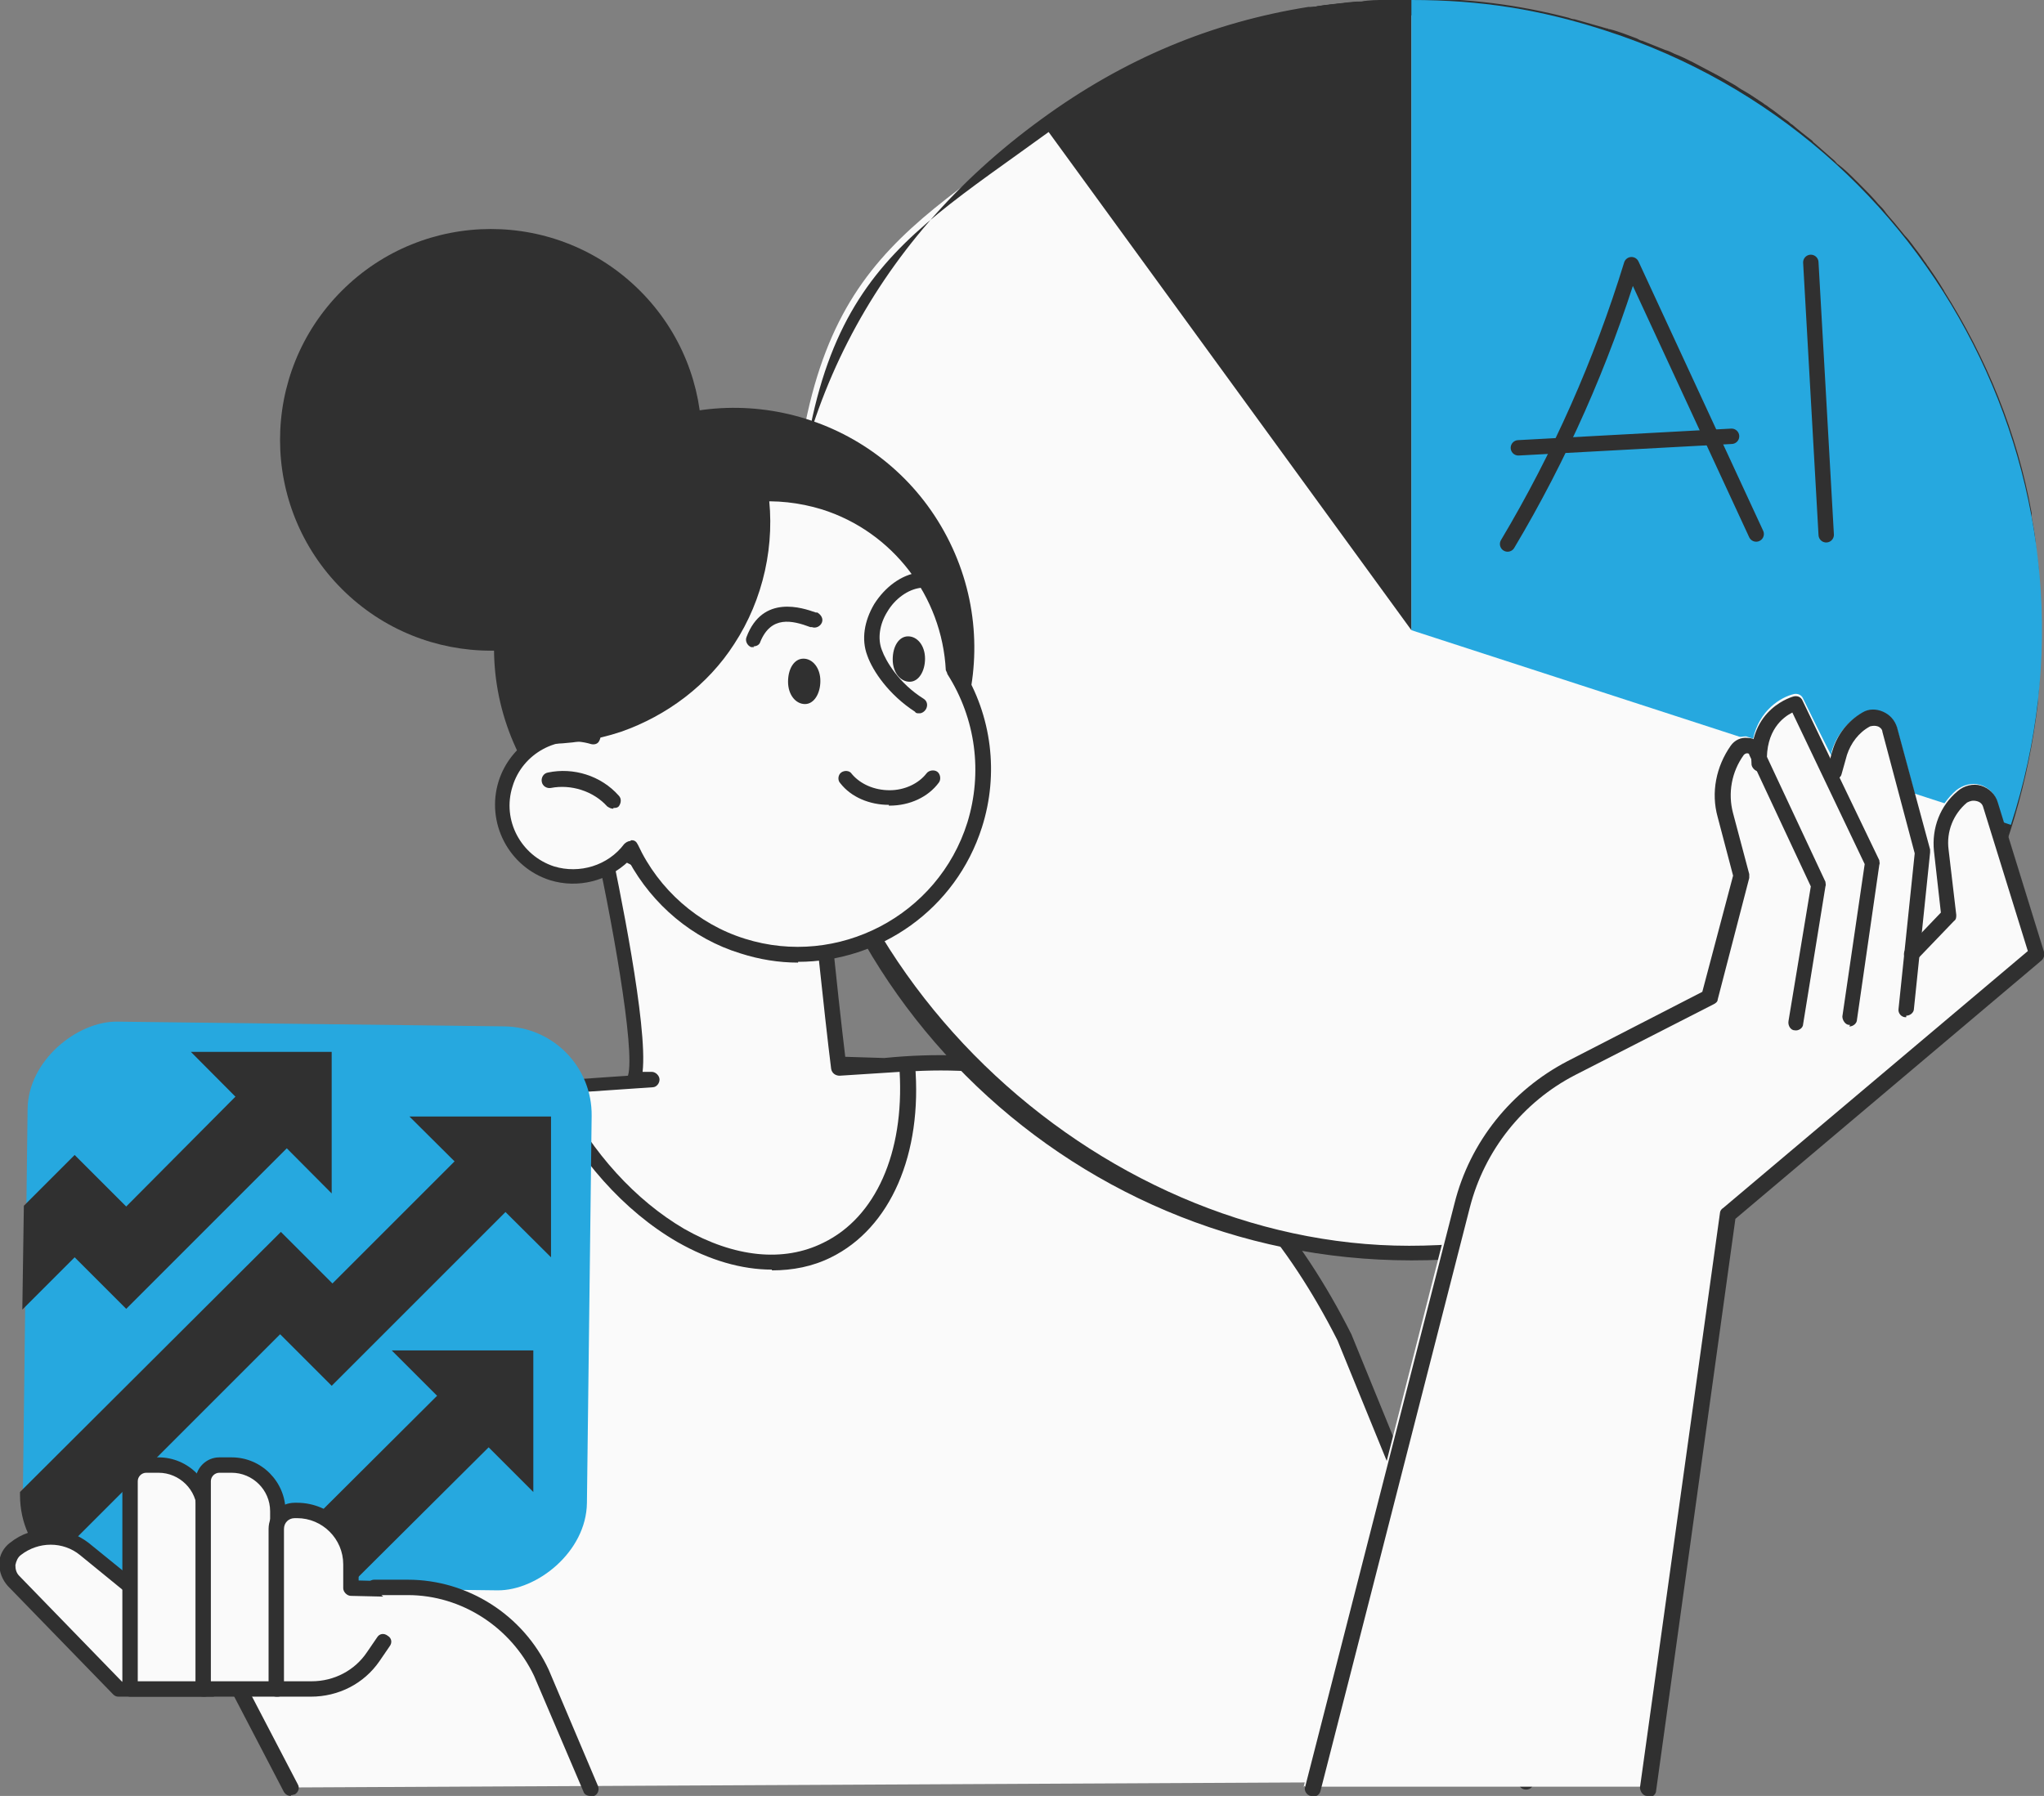 <?xml version="1.0" encoding="UTF-8"?>
<svg id="Layer_1" xmlns="http://www.w3.org/2000/svg" version="1.1" viewBox="0 0 265.6 233.4">
  <rect x="0" y="0" width="265.6" height="233.4" fill="#808080" stroke="none"/>
  <!-- Generator: Adobe Illustrator 29.2.0, SVG Export Plug-In . SVG Version: 2.1.0 Build 108)  -->
  <defs>
    <style>
      .st0 {
        fill: none;
        stroke: #303030;
        stroke-linecap: round;
        stroke-linejoin: round;
        stroke-width: 2px;
      }

      .st1 {
        fill: #303030;
      }

      .st2 {
        fill: #26a8df;
      }

      .st3 {
        fill: #fafafa;
      }
    </style>
  </defs>
  <g id="Layer_2">
    <g id="_Layer_">
      <g>
        <g>
          <path class="st3" d="M37.8,232.4l-28.4-54.5,92.7-39.9,12.9.4c27.6-2.8,47.3,10.6,59.8,35.3l23.6,57.8-160.5.8Z"/>
          <path class="st1" d="M37.8,233.4c-.4,0-.7-.2-.9-.5l-28.4-54.5c-.1-.2-.1-.5,0-.8s.3-.5.5-.6l92.7-39.9c.1,0,.3,0,.4,0l12.8.4c26.9-2.7,47.3,9.3,60.7,35.9l23.6,57.8c.2.5,0,1.1-.5,1.3-.5.2-1.1,0-1.3-.5l-23.6-57.8c-13-25.7-32.7-37.4-58.7-34.7h-.1l-12.6-.4L10.8,178.4l27.9,53.5c.3.5,0,1.1-.4,1.3-.1,0-.3.1-.5.1h0Z"/>
        </g>
        <g>
          <g>
            <path class="st3" d="M183.4,162.9c-44.6,0-80.9-36.3-80.9-81s11.5-49.6,33.4-65.5c10.8-7.8,22-12.5,34.3-14.5,0,0,0,0,.1,0h.6c.9-.2,1.8-.3,2.8-.4,1.1-.1,2.1-.2,3.2-.3,0,0,.2,0,.2,0,1,0,2-.1,3-.2,1.1,0,2.2,0,3.3,0,7.1,0,13.5.8,20,2.5.2,0,.8.2.8.2.7.2,1.4.4,2,.6.7.2,1.4.4,2.1.6h.4c1.2.5,2.4.9,3.5,1.4l.7.3c1,.4,2,.8,3,1.2.2.1,1.1.5,1.1.5.8.4,1.5.7,2.3,1.1.6.3,1.1.6,1.7.9.6.3,1.1.6,1.7.9.7.4,1.4.8,2.1,1.2h.1c.3.3.7.5,1,.7.8.5,1.6,1,2.4,1.5l.7.5c.9.6,1.7,1.2,2.6,1.8l.5.4c.9.7,1.8,1.4,2.6,2l.4.4c.9.7,1.7,1.4,2.5,2.1l.5.5c.8.7,1.5,1.4,2.2,2.1.2.2.5.5.7.7.6.6,1.2,1.3,1.9,2,.3.4.7.7,1,1.1.5.5,1,1.1,1.4,1.6.5.5.9,1.1,1.3,1.6.3.4.6.8,1,1.2.6.7,1.1,1.5,1.6,2.2l.5.7c.6.9,1.3,1.9,1.9,2.8v.2c5.7,8.8,9.5,18.4,11.4,28.5v.5c.3,1,.4,2.1.6,3.2,0,.3,0,.6.1.9v.3c.1.9.2,1.7.3,2.6,0,.5,0,1.1.1,1.6v.5c0,.6.1,1.2.1,1.8,0,.8,0,1.5,0,2.3,0,.2,0,.4,0,.6,0,.2,0,.5,0,.7v.5c0,.7,0,1.4,0,2.1v.6c0,.5,0,1,0,1.5,0,.4,0,.7,0,1.1v.5c-.1.9-.2,1.8-.3,2.7v.5c-4.8,40.8-39.3,71.5-80.4,71.5h0Z"/>
            <path class="st1" d="M183.4,2h0c7.1,0,13.2.8,19.7,2.5.2,0,.3,0,.5.1h.3c.7.3,1.4.4,2,.7.7.2,1.4.4,2,.6h.1s0,0,0,0c0,0,.1,0,.2,0,1.2.4,2.3.8,3.4,1.2.1,0,.2,0,.4.1h.3c1.1.5,2,.9,2.9,1.3.3.1.5.2.8.4l.3.2c.7.3,1.5.7,2.3,1.1.5.3,1.1.6,1.6.8.5.3,1.1.6,1.7.9.6.3,1.3.7,2.1,1.2h.1c.3.3.7.5,1,.7.8.5,1.5,1,2.4,1.5h0c.2.2.4.3.6.5.8.6,1.7,1.2,2.6,1.8.2.1.3.2.5.4.9.6,1.7,1.3,2.6,2l.4.4c.8.7,1.7,1.4,2.5,2.1.2.1.3.3.5.5.8.7,1.5,1.4,2.2,2.1.2.2.5.5.7.7.7.7,1.3,1.3,1.8,1.9.3.4.6.7,1,1.1.5.5,1,1.1,1.4,1.6.4.5.9,1,1.3,1.6.3.4.6.8,1,1.2.5.7,1,1.4,1.6,2.2h.1c.1.3.3.5.4.7.6.9,1.2,1.8,1.9,2.8h0c0,.1,0,.2,0,.2,5.5,8.6,9.2,18.1,11.1,28.2v.3s0,.2,0,.2c.2,1.1.4,2.1.5,3.1,0,.3,0,.5.1.8v.4c.1.8.2,1.6.3,2.5,0,.5,0,1.1.1,1.6v.2s0,.2,0,.2c0,.6,0,1.2.1,1.8,0,.8,0,1.5,0,2.3,0,.2,0,.4,0,.6,0,.2,0,.4,0,.7v.4c0,.7,0,1.4,0,2v.6c0,.5,0,1,0,1.5,0,.4,0,.7,0,1.1v.5c-.1.9-.2,1.8-.3,2.6,0,0,0,.2,0,.2v.3c-4.7,40.3-38.8,70.7-79.4,70.7s-79.9-35.9-79.9-80,11.4-49,33-64.7c10.6-7.7,21.7-12.4,33.9-14.3,0,0,.1,0,.2,0,0,0,0,0,.1,0h.2s.2,0,.2,0c1.1-.1,1.9-.3,2.7-.4h0c1.1-.1,2.1-.2,3.1-.3h.2c1.1,0,2.1-.1,3-.2,1.1,0,2.2,0,3.3,0h0ZM183.4,0h0c-1.1,0-2.2,0-3.4,0-1,0-2.1,0-3.1.2,0,0-.1,0-.2,0-1.1,0-2.1.2-3.2.3h0c-.9.1-1.9.2-2.8.4-.1,0-.3,0-.4,0-.1,0-.2,0-.3,0h0c-12.5,2-23.9,6.7-34.7,14.6-22,16-33.8,39.1-33.8,66.3,0,45.3,36.7,82,81.9,82s76.6-31.7,81.4-72.4c0-.2,0-.4,0-.5.1-.9.2-1.8.2-2.7,0-.5,0-1.1.1-1.6,0-.6,0-1.3,0-2,0-.8,0-1.5,0-2.3,0-.1,0-.3,0-.5,0-.4,0-.9,0-1.3,0-.8,0-1.6,0-2.4,0-.7,0-1.4-.1-2,0-.6,0-1.3-.1-1.9,0-.9-.2-1.7-.3-2.6,0-.4-.1-.8-.1-1.2-.1-1.1-.3-2.1-.5-3.2,0-.2,0-.3,0-.5-1.9-10.5-5.9-20.2-11.4-28.9,0,0,0-.1-.1-.2-.6-1-1.2-1.9-1.9-2.9-.2-.2-.3-.5-.5-.7-.5-.8-1.1-1.5-1.6-2.2-.3-.4-.6-.8-1-1.2-.4-.5-.9-1.1-1.3-1.6-.5-.6-1-1.1-1.4-1.7-.3-.4-.7-.7-1-1.1-.6-.7-1.2-1.3-1.9-2-.2-.2-.5-.5-.7-.7-.7-.7-1.5-1.5-2.3-2.1-.2-.1-.3-.3-.5-.5-.8-.7-1.7-1.5-2.5-2.2-.1-.1-.3-.2-.4-.4-.9-.7-1.8-1.4-2.6-2.1-.2-.1-.3-.2-.5-.4-.9-.6-1.7-1.3-2.6-1.9-.2-.2-.5-.3-.7-.5-.8-.5-1.6-1.1-2.5-1.6-.4-.2-.8-.5-1.1-.7-.7-.4-1.4-.8-2.1-1.2-.6-.3-1.1-.6-1.7-.9-.6-.3-1.1-.6-1.7-.9-.8-.4-1.6-.8-2.4-1.1-.4-.2-.8-.4-1.2-.5-1-.4-2-.8-3-1.2-.2,0-.5-.2-.7-.3-1.1-.4-2.3-.9-3.5-1.2-.1,0-.2,0-.3-.1,0,0,0,0-.1,0-.7-.2-1.4-.4-2.1-.6-.7-.2-1.4-.4-2.1-.6-.3,0-.5-.1-.8-.2-6.6-1.7-12.9-2.5-20.2-2.5h0Z"/>
          </g>
          <g>
            <g>
              <path class="st1" d="M183.4,81.9L135.2,15.7C149.9,5,165.3,0,183.4,0v81.9Z"/>
              <path class="st1" d="M183.4,81.9L170,1c4.3-.7,8.8-1,13.4-1v81.9Z"/>
            </g>
            <path class="st2" d="M183.4,81.9l77.9,25.3c14-43-9.6-89.3-52.6-103.2C200.1,1.2,192.4,0,183.4,0v81.9Z"/>
          </g>
        </g>
        <path class="st3" d="M265.5,123.6l-6-19.4c-.3-1.1-1.2-1.9-2.2-2.2-1.1-.3-2.2,0-3.1.7-2.3,2-3.4,4.9-3.1,7.9l.9,8-2.2,2.3,1-9.9c0-.1,0-.3,0-.4l-4.3-15.9c-.2-.9-.9-1.7-1.8-2.1-.9-.4-1.9-.3-2.7.1-1.9,1-3.4,2.9-4,5v.5c-.1,0-3.7-7.4-3.7-7.4-.2-.5-.7-.7-1.2-.6-1.7.4-4.5,2.1-5.3,5.8-.3-.1-.6-.2-.9-.3-.9,0-1.7.3-2.2,1-1.9,2.7-2.5,6.1-1.7,9.3l2,7.6-4,15-17.5,9c-7.3,3.8-12.7,10.5-14.7,18.5l-19.4,76.1c0,.3,0-.3.2,0,.2.2.5,0,.8,0h43.6c.5,0,.9.5,1,0l10.3-74.1,39.8-33.6c.3-.3.5-.7.3-1.1h0Z"/>
        <g>
          <path class="st1" d="M214.1,233.4h-.1c-.5,0-.9-.6-.9-1.1l10.4-74.7c0-.2.2-.5.4-.6l39.6-33.4-5.8-18.7c-.1-.4-.4-.7-.9-.8s-.8,0-1.2.2c-1.8,1.5-2.7,3.8-2.4,6.1l1,8.5c0,.3,0,.6-.3.8l-4.8,5c-.4.4-1,.4-1.4,0-.4-.4-.4-1,0-1.4l4.5-4.7-.9-8c-.3-3,.8-5.9,3.1-7.8.8-.7,2-1,3-.7,1,.3,1.9,1.1,2.2,2.2l6,19.4c.1.4,0,.8-.3,1.1l-39.8,33.6-10.3,74.3c0,.5-.5.9-1,.9h0Z"/>
          <path class="st1" d="M247.7,132.2h-.1c-.5,0-1-.5-.9-1.1l2.1-20.2-4.2-15.8c0-.3-.3-.6-.6-.7-.3-.1-.6-.1-1,0-1.5.8-2.5,2.2-3,3.7l-.7,2.5c-.1.5-.7.8-1.2.7-.5-.1-.9-.7-.7-1.2l.7-2.5c.6-2.1,2-3.9,3.9-5,.8-.5,1.8-.5,2.7-.1s1.5,1.1,1.8,2l4.3,15.9c0,.1,0,.2,0,.4l-2.1,20.3c0,.5-.5.9-1,.9h0Z"/>
          <path class="st1" d="M240.4,133.2s-.1,0-.1,0c-.5,0-.9-.6-.9-1.1l2.9-19.8-9.4-19.7c-1.2.6-3.5,2.3-3.3,6.6,0,.5-.4,1-.9,1.1-.5,0-1-.4-1.1-.9-.5-7.4,5.5-8.9,5.5-8.9.5-.1.9.1,1.1.5l10,20.8c0,.2.1.4,0,.6l-2.9,20.1c0,.5-.5.9-1,.9h0Z"/>
          <path class="st1" d="M170.5,233.4c0,0-.2,0-.2,0-.5-.1-.9-.7-.7-1.2l19.4-75.8c2-8,7.4-14.7,14.7-18.5l17.5-9,4-15.1-2-7.6c-.9-3.2-.2-6.6,1.7-9.3.5-.7,1.3-1.1,2.2-1,.9,0,1.6.6,2,1.4l8.1,17.3c0,.2.1.4,0,.6l-2.9,17.9c0,.5-.6.9-1.1.8-.5,0-.9-.6-.8-1.2l2.9-17.5-8-17.1c0-.2-.2-.2-.3-.2,0,0-.2,0-.4.2-1.6,2.2-2.1,5-1.4,7.6l2.1,7.9c0,.2,0,.3,0,.5l-4.1,15.8c0,.3-.3.5-.5.6l-18,9.2c-6.8,3.5-11.8,9.8-13.7,17.2l-19.4,75.8c-.1.5-.5.8-1,.8Z"/>
        </g>
        <circle class="st1" cx="63.8" cy="57.1" r="27.4" transform="translate(-21.7 61.9) rotate(-45)"/>
        <g>
          <path class="st3" d="M84.8,140.5h-2.4c1.9-4-4.4-32.6-4.4-32.6l28,1.1c0,.5,2,21.4,3.1,29.9l8.8-.6c.9,10.9-2.7,20.4-10.4,24.1-11.4,5.6-27.5-3.7-35.8-20.7,0-.1-.1-.2-.1-.3l13.2-.9h0Z"/>
          <path class="st1" d="M100.3,165c-3.9,0-8.1-1.2-12.3-3.6-6.9-4-13-10.8-17.1-19.2l-.2-.3c-.1-.3-.1-.7,0-.9s.5-.5.8-.5l10.1-.7c1-3.3-2.2-21-4.6-31.6,0-.3,0-.6.2-.9s.5-.4.8-.4l28,1.1c.3,0,.5.1.7.4.2.2.2.4.2.7,0,1.1,1.9,19.8,3,28.8l7.9-.5c.5,0,1,.4,1.1.9,1,11.7-3.2,21.3-10.9,25.1-2.4,1.2-5,1.7-7.7,1.7h0ZM73.1,142.3c3.9,7.6,9.5,13.7,15.8,17.4,6.5,3.7,12.9,4.4,18.1,1.8,6.8-3.3,10.5-11.7,9.9-22.2l-7.8.5c-.5,0-1-.3-1.1-.9-.8-6.3-2.7-24.4-3.1-29.1l-25.8-1c1.3,6.2,5.1,24.5,4.4,30.5h1.2c.5,0,1,.5,1,1s-.4,1-.9,1l-11.7.8h0Z"/>
        </g>
        <circle class="st1" cx="95.4" cy="84.3" r="31.2" transform="translate(-28.2 53.7) rotate(-27.6)"/>
        <g>
          <path class="st3" d="M77.2,95.7c-1.5-4.6-1.7-9.7-.1-14.7,4-12.7,17.5-19.7,30.1-15.7,9.9,3.1,16.3,12,16.8,21.8,3.7,5.8,4.9,13.1,2.7,20.1-4,12.7-17.5,19.7-30.1,15.7-6.7-2.1-11.8-6.9-14.5-12.8-2.3,3-6.3,4.5-10.2,3.3-4.9-1.5-7.6-6.7-6.1-11.6,1.5-4.8,6.6-7.5,11.5-6.1h0Z"/>
          <path class="st1" d="M103.7,125.1c-2.5,0-5-.4-7.5-1.2-6.2-1.9-11.4-6.3-14.5-12-2.7,2.6-6.6,3.6-10.2,2.5-5.4-1.7-8.4-7.5-6.7-12.9,1.5-4.7,6.2-7.7,11-7.1-1.2-4.5-1.1-9.2.3-13.7,2-6.4,6.4-11.6,12.3-14.7s12.7-3.7,19.1-1.7c9.9,3.1,16.9,12.1,17.5,22.5,3.9,6.2,4.8,13.8,2.6,20.7-3.4,10.7-13.3,17.5-23.9,17.5h0ZM82,109.2h.1c.4,0,.6.2.8.6,2.7,5.8,7.8,10.3,13.9,12.2,12.1,3.8,25.1-3,28.9-15.1,2-6.5,1.1-13.5-2.6-19.3,0-.1-.1-.3-.2-.5-.5-9.6-6.9-18-16.1-20.9-5.9-1.8-12.1-1.3-17.6,1.6-5.5,2.9-9.5,7.6-11.3,13.5-1.4,4.6-1.4,9.5.1,14.1.1.3,0,.7-.2,1s-.6.4-1,.3c-4.3-1.3-8.9,1.2-10.2,5.5-1.4,4.4,1.1,9,5.4,10.4,3.3,1,7-.1,9.1-2.9.2-.2.5-.4.8-.4h0Z"/>
        </g>
        <path class="st1" d="M79.7,105.1c-.3,0-.5-.1-.8-.3-1.8-2-4.7-2.9-7.3-2.4-.5.1-1.1-.2-1.2-.8-.1-.5.2-1.1.8-1.2,3.3-.7,6.9.4,9.2,3,.4.4.3,1,0,1.4-.2.2-.4.2-.7.2h0Z"/>
        <path class="st1" d="M115.5,104.6c-2.5,0-4.9-1-6.3-2.8-.4-.4-.3-1.1.1-1.4.4-.3,1.1-.3,1.4.2,1.1,1.3,2.9,2.1,4.9,2.1,2,0,3.8-.9,4.8-2.2.3-.4,1-.5,1.4-.2s.5,1,.2,1.4c-1.4,1.9-3.8,3-6.4,3h-.1Z"/>
        <path class="st1" d="M98,84.1c-.1,0-.2,0-.4,0-.5-.2-.8-.8-.6-1.3,2.1-5.6,7.3-3.8,9-3.2h.2c.5.3.8.8.6,1.3-.2.5-.8.8-1.3.6h-.2c-2.4-.9-5.1-1.5-6.5,1.9-.1.4-.5.6-.9.6h0Z"/>
        <path class="st1" d="M119.4,92.7c-.2,0-.4,0-.5-.2-3.4-2.2-5.5-5.3-6.2-7.3-.8-2.1-.4-4.5.9-6.7,1.4-2.2,3.5-3.8,5.8-4.1.5,0,1,.3,1.1.9,0,.5-.3,1-.9,1.1-1.6.2-3.3,1.4-4.3,3.1-1,1.6-1.3,3.5-.7,5,.5,1.4,2.2,4.3,5.4,6.3.5.3.6.9.3,1.4-.2.3-.5.5-.8.5h0Z"/>
        <path class="st1" d="M120.2,85.6c0,1.6-.8,3-2,3-1.2,0-2.2-1.2-2.2-2.9s.8-3,2-3c1.2,0,2.2,1.2,2.2,2.9Z"/>
        <path class="st1" d="M106.6,88.5c0,1.6-.8,3-2,3-1.2,0-2.2-1.2-2.2-2.9s.8-3,2-3c1.2,0,2.2,1.2,2.2,2.9Z"/>
        <path class="st1" d="M70.8,84.1c-.5,4-.7,7.9-.9,11.9,0,.3.2.7.6.7,3.5,0,6.9-.5,10.2-1.6,6-2.1,11.3-6.1,14.7-11.4,3.8-5.8,5.4-13,4.4-19.9-.1-.8-1.2-.6-1.3,0-2.4-1.9-5.9-1.9-8.8-1.2-3.2.8-6.1,2.4-8.9,4.2-3,1.9-5.7,3.9-7.4,7.1-1.6,3.1-2.3,6.6-2.8,10.1Z"/>
        <g>
          <rect class="st2" x="3.3" y="133.1" width="73.3" height="73.3" rx="11.5" ry="11.5" transform="translate(-130.3 207.6) rotate(-89.3)"/>
          <polygon class="st1" points="71.6 163.4 71.6 145.1 53.2 145.1 71.6 163.4"/>
          <polygon class="st1" points="43.1 155.1 43.1 136.7 24.8 136.7 43.1 155.1"/>
          <polygon class="st1" points="16.4 156.8 9.7 150.1 3.1 156.7 2.9 170.2 9.7 163.4 16.4 170.1 39.8 146.7 33.1 140 16.4 156.8"/>
          <path class="st1" d="M59.9,150.1l-16.7,16.7-6.7-6.7L2.6,193.9v.4c0,3.6,1.5,6.8,4,8.9l29.8-29.8,6.7,6.7,23.4-23.4-6.7-6.7h0Z"/>
          <polygon class="st1" points="69.3 193.9 69.3 175.5 50.9 175.5 69.3 193.9"/>
          <polygon class="st1" points="66 185.6 59.3 178.9 31.9 206.2 45.3 206.2 66 185.6"/>
        </g>
        <g>
          <g>
            <path class="st3" d="M27.8,219.5h-12.4l-13.7-14.1c-1.1-1.2-1-3.1.3-4.1h0c2.6-2.1,6.3-2,8.9,0l13.8,11.2,3,6.9h0Z"/>
            <path class="st1" d="M27.8,220.5h-12.4c-.3,0-.5-.1-.7-.3l-13.7-14.1c-.7-.8-1.1-1.8-1.1-2.9,0-1.1.6-2.1,1.4-2.7,3-2.4,7.2-2.3,10.2,0l13.8,11.2c.1,0,.2.2.3.4l3,6.9c.1.3.1.7,0,.9-.2.3-.5.5-.8.5h0ZM15.9,218.5h10.4l-2.3-5.3-13.6-11.1c-2.2-1.8-5.4-1.8-7.7,0-.4.3-.6.8-.7,1.3,0,.5.1,1,.5,1.4l13.4,13.8Z"/>
          </g>
          <g>
            <path class="st3" d="M26.6,219.5h-9.7v-27c0-1.1.9-2.1,2.1-2.1h1.6c3.3,0,6,2.7,6,6v23.1h0Z"/>
            <path class="st1" d="M26.6,220.5h-9.7c-.5,0-1-.5-1-1v-27c0-1.7,1.4-3.1,3.1-3.1h1.6c3.9,0,7,3.2,7,7v23.1c0,.5-.5,1-1,1h0ZM17.9,218.5h7.7v-22.1c0-2.8-2.3-5-5-5h-1.6c-.6,0-1.1.5-1.1,1.1v26h0Z"/>
          </g>
          <g>
            <path class="st3" d="M36.1,219.5h-9.7v-27c0-1.1.9-2.1,2.1-2.1h1.6c3.3,0,6,2.7,6,6v23.1h0Z"/>
            <path class="st1" d="M36.1,220.5h-9.7c-.5,0-1-.5-1-1v-27c0-1.7,1.4-3.1,3.1-3.1h1.6c3.9,0,7,3.2,7,7v23.1c0,.5-.5,1-1,1h0ZM27.4,218.5h7.7v-22.1c0-2.8-2.3-5-5-5h-1.6c-.6,0-1.1.5-1.1,1.1v26h0Z"/>
          </g>
          <g>
            <path class="st3" d="M54.5,206.6l-8.9-.2v-3.1c0-3.8-3.1-7-7-7h-.3c-1.3,0-2.4,1.1-2.4,2.4v20.8h4.6c3.2,0,6.2-1.6,8-4.2l1.3-1.9,4.7-6.8h0Z"/>
            <path class="st1" d="M40.5,220.5h-4.6c-.5,0-1-.5-1-1v-20.8c0-1.9,1.5-3.4,3.4-3.4h.3c4.4,0,8,3.6,8,8v2.1l7.9.2c.5,0,1,.5,1,1,0,.5-.5,1-1,1l-8.9-.2c-.5,0-1-.5-1-1v-3.1c0-3.3-2.7-6-6-6h-.3c-.8,0-1.4.6-1.4,1.4v19.8h3.6c2.9,0,5.6-1.4,7.2-3.8l1.3-1.9c.3-.5.9-.6,1.4-.2.5.3.6.9.2,1.4l-1.3,1.9c-2,2.9-5.3,4.6-8.9,4.6h0Z"/>
          </g>
        </g>
        <g>
          <path class="st3" d="M76.7,232.4l-6.4-15c-3.1-6.8-9.9-11.1-17.4-11.1h-4.4l28.1,26.1h0Z"/>
          <path class="st1" d="M76.7,233.4c-.4,0-.8-.2-.9-.6l-6.4-15c-3-6.3-9.4-10.5-16.4-10.5h-4.4c-.5,0-1-.5-1-1s.5-1,1-1h4.4c7.8,0,15,4.6,18.3,11.7l6.4,15.1c.2.5,0,1.1-.5,1.3-.1,0-.3,0-.4,0h0Z"/>
        </g>
        <g>
          <path class="st0" d="M195.9,70.7c6.8-11.4,12.2-23.6,16.1-36.3,5.4,11.7,10.8,23.3,16.2,35"/>
          <path class="st0" d="M197.3,58.2c9.2-.5,18.4-1,27.7-1.5"/>
        </g>
        <path class="st0" d="M235.3,34.1c.7,12.6,1.3,22.8,2,35.4"/>
      </g>
    </g>
  </g>
</svg>